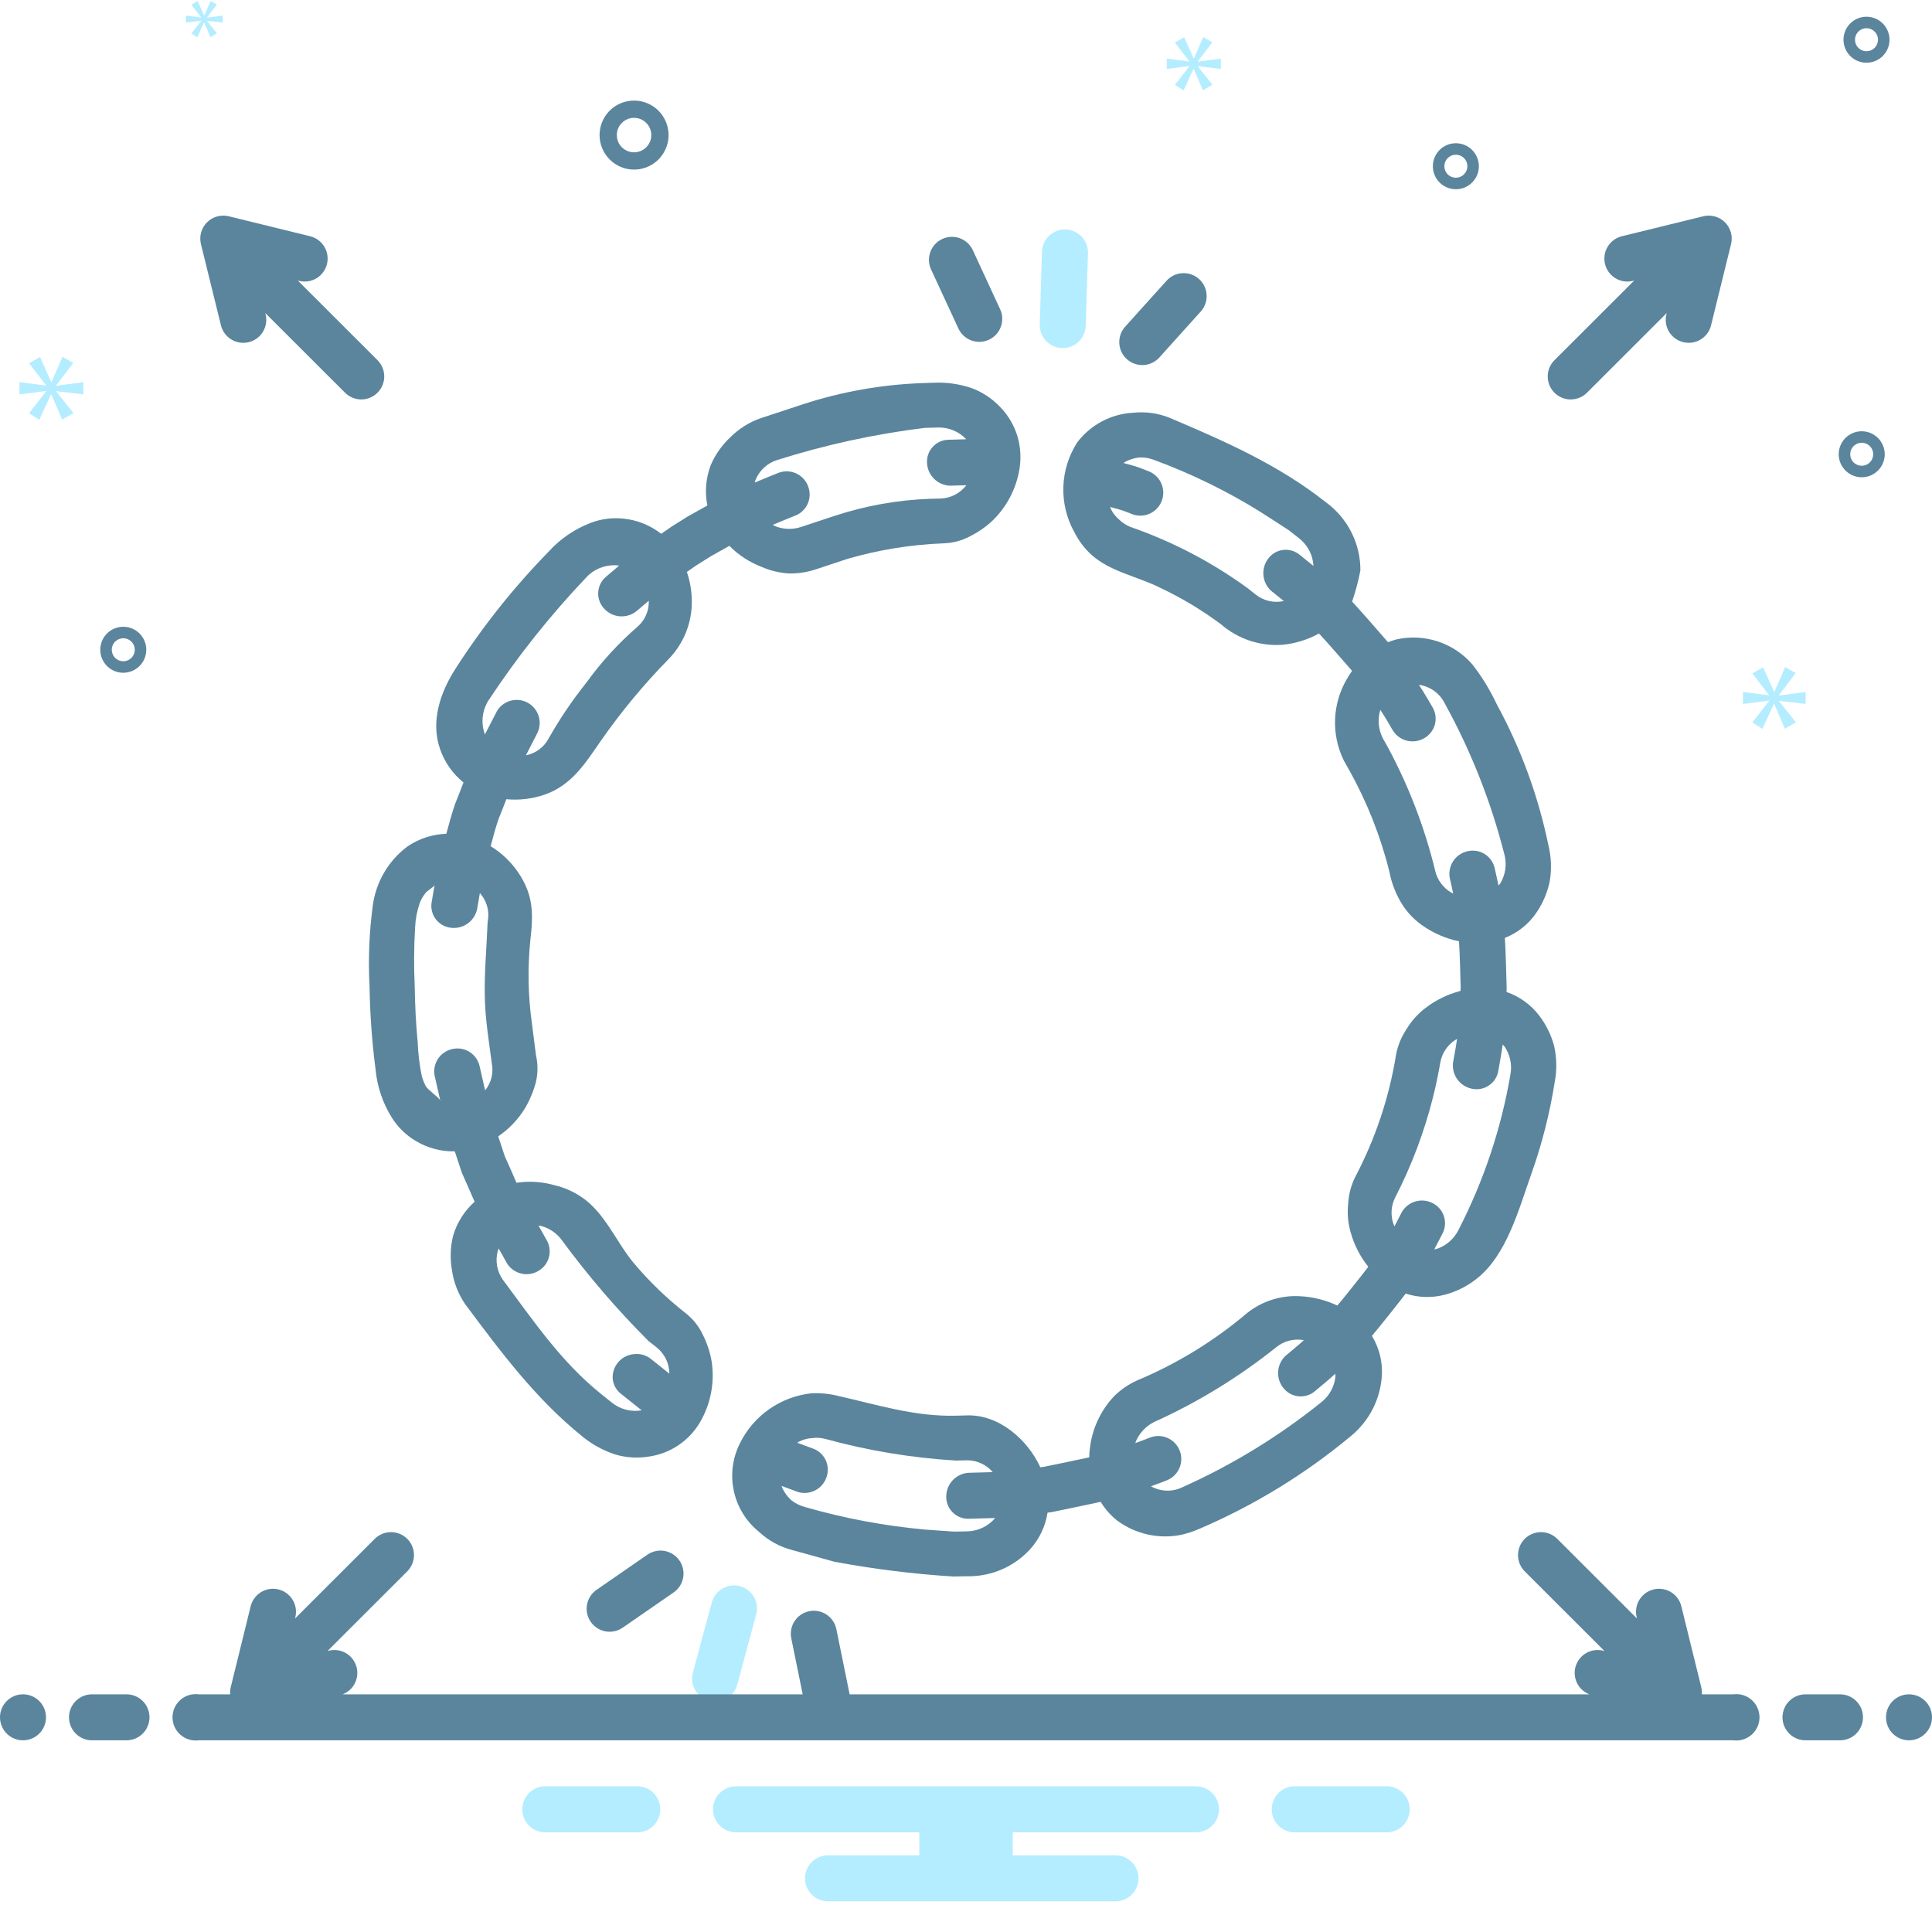 <svg width="130" height="130" viewBox="0 0 130 130" fill="none" xmlns="http://www.w3.org/2000/svg">
<path d="M93.428 120.197H87C86.611 120.228 86.248 120.405 85.983 120.692C85.718 120.979 85.571 121.355 85.571 121.745C85.571 122.135 85.718 122.511 85.983 122.798C86.248 123.085 86.611 123.261 87 123.293H93.428C93.817 123.261 94.181 123.085 94.445 122.798C94.71 122.511 94.857 122.135 94.857 121.745C94.857 121.355 94.71 120.979 94.445 120.692C94.181 120.405 93.817 120.228 93.428 120.197Z" fill="#B4EDFF"/>
<path d="M43 120.197H36.572C36.183 120.228 35.819 120.405 35.555 120.692C35.29 120.979 35.143 121.355 35.143 121.745C35.143 122.135 35.29 122.511 35.555 122.798C35.819 123.085 36.183 123.261 36.572 123.293H43C43.389 123.261 43.752 123.085 44.017 122.798C44.282 122.511 44.429 122.135 44.429 121.745C44.429 121.355 44.282 120.979 44.017 120.692C43.752 120.405 43.389 120.228 43 120.197Z" fill="#B4EDFF"/>
<path d="M80.476 120.197H49.524C49.113 120.197 48.72 120.36 48.429 120.651C48.139 120.941 47.976 121.334 47.976 121.745C47.976 122.155 48.139 122.549 48.429 122.839C48.72 123.129 49.113 123.293 49.524 123.293H61.858V124.84H55.714C55.304 124.84 54.91 125.003 54.62 125.293C54.33 125.584 54.167 125.977 54.167 126.388C54.167 126.798 54.33 127.192 54.62 127.482C54.91 127.772 55.304 127.935 55.714 127.935H75.059C75.47 127.935 75.864 127.772 76.154 127.482C76.444 127.192 76.607 126.798 76.607 126.388C76.607 125.977 76.444 125.584 76.154 125.293C75.864 125.003 75.47 124.84 75.059 124.84H68.142V123.293H80.476C80.887 123.293 81.28 123.129 81.57 122.839C81.861 122.549 82.024 122.155 82.024 121.745C82.024 121.334 81.861 120.941 81.57 120.651C81.28 120.36 80.887 120.197 80.476 120.197Z" fill="#B4EDFF"/>
<path d="M42.664 11.411C43.123 11.411 43.572 11.275 43.954 11.02C44.336 10.765 44.633 10.402 44.809 9.978C44.985 9.554 45.031 9.087 44.941 8.637C44.852 8.187 44.63 7.773 44.306 7.448C43.981 7.124 43.567 6.903 43.117 6.813C42.667 6.724 42.2 6.77 41.776 6.945C41.352 7.121 40.989 7.419 40.734 7.8C40.479 8.182 40.343 8.631 40.343 9.09C40.343 9.705 40.588 10.296 41.023 10.731C41.459 11.166 42.049 11.411 42.664 11.411ZM42.664 7.929C42.894 7.929 43.118 7.997 43.309 8.125C43.5 8.252 43.649 8.434 43.737 8.646C43.824 8.858 43.847 9.091 43.803 9.316C43.758 9.542 43.647 9.748 43.485 9.911C43.323 10.073 43.116 10.184 42.891 10.228C42.666 10.273 42.432 10.25 42.22 10.162C42.008 10.075 41.827 9.926 41.699 9.735C41.572 9.544 41.504 9.32 41.504 9.09C41.504 8.782 41.626 8.487 41.844 8.27C42.061 8.052 42.356 7.93 42.664 7.929Z" fill="#5A859D"/>
<path d="M125.271 29.019C124.965 29.019 124.666 29.109 124.411 29.279C124.157 29.449 123.959 29.691 123.841 29.974C123.724 30.257 123.694 30.568 123.753 30.868C123.813 31.168 123.96 31.444 124.177 31.66C124.393 31.877 124.669 32.024 124.969 32.084C125.27 32.144 125.581 32.113 125.864 31.996C126.146 31.879 126.388 31.68 126.558 31.426C126.728 31.172 126.819 30.872 126.819 30.566C126.818 30.156 126.655 29.762 126.365 29.472C126.075 29.182 125.682 29.019 125.271 29.019ZM125.271 31.34C125.118 31.34 124.969 31.295 124.841 31.21C124.714 31.125 124.615 31.004 124.556 30.862C124.498 30.721 124.482 30.565 124.512 30.415C124.542 30.265 124.616 30.127 124.724 30.019C124.832 29.911 124.97 29.837 125.12 29.807C125.27 29.777 125.426 29.793 125.567 29.851C125.709 29.91 125.83 30.009 125.915 30.136C126 30.264 126.045 30.413 126.045 30.566C126.045 30.771 125.963 30.968 125.818 31.113C125.673 31.258 125.476 31.34 125.271 31.34Z" fill="#5A859D"/>
<path d="M125.593 1.125C125.287 1.125 124.988 1.216 124.733 1.386C124.479 1.556 124.28 1.798 124.163 2.081C124.046 2.364 124.015 2.675 124.075 2.975C124.135 3.275 124.282 3.551 124.499 3.767C124.715 3.984 124.991 4.131 125.291 4.191C125.591 4.251 125.902 4.22 126.185 4.103C126.468 3.986 126.71 3.787 126.88 3.533C127.05 3.278 127.141 2.979 127.141 2.673C127.14 2.263 126.977 1.869 126.687 1.579C126.397 1.289 126.003 1.126 125.593 1.125ZM125.593 3.447C125.44 3.447 125.29 3.402 125.163 3.317C125.036 3.231 124.937 3.111 124.878 2.969C124.82 2.828 124.804 2.672 124.834 2.522C124.864 2.372 124.938 2.234 125.046 2.126C125.154 2.018 125.292 1.944 125.442 1.914C125.592 1.884 125.748 1.9 125.889 1.958C126.031 2.017 126.151 2.116 126.236 2.243C126.321 2.37 126.367 2.52 126.367 2.673C126.367 2.878 126.285 3.075 126.14 3.22C125.995 3.365 125.798 3.447 125.593 3.447Z" fill="#5A859D"/>
<path d="M97.962 9.638C97.656 9.638 97.357 9.728 97.102 9.899C96.848 10.069 96.65 10.31 96.532 10.593C96.415 10.876 96.385 11.187 96.444 11.487C96.504 11.787 96.651 12.063 96.868 12.28C97.084 12.496 97.36 12.643 97.66 12.703C97.96 12.763 98.272 12.732 98.554 12.615C98.837 12.498 99.079 12.3 99.249 12.045C99.419 11.791 99.51 11.491 99.51 11.185C99.509 10.775 99.346 10.382 99.056 10.091C98.766 9.801 98.373 9.638 97.962 9.638ZM97.962 11.959C97.809 11.959 97.659 11.914 97.532 11.829C97.405 11.744 97.306 11.623 97.247 11.481C97.189 11.34 97.173 11.184 97.203 11.034C97.233 10.884 97.307 10.746 97.415 10.638C97.523 10.53 97.661 10.456 97.811 10.426C97.961 10.396 98.117 10.412 98.258 10.47C98.4 10.529 98.52 10.628 98.606 10.755C98.691 10.883 98.736 11.032 98.736 11.185C98.736 11.39 98.654 11.587 98.509 11.732C98.364 11.877 98.167 11.959 97.962 11.959Z" fill="#5A859D"/>
<path d="M9.843 43.721C9.843 43.415 9.752 43.116 9.582 42.861C9.412 42.607 9.17 42.408 8.887 42.291C8.605 42.174 8.293 42.143 7.993 42.203C7.693 42.263 7.417 42.41 7.201 42.627C6.984 42.843 6.837 43.119 6.777 43.419C6.718 43.719 6.748 44.03 6.865 44.313C6.982 44.596 7.181 44.838 7.435 45.008C7.69 45.178 7.989 45.269 8.295 45.269C8.705 45.268 9.099 45.105 9.389 44.815C9.679 44.525 9.842 44.131 9.843 43.721ZM7.521 43.721C7.521 43.568 7.567 43.418 7.652 43.291C7.737 43.164 7.858 43.065 7.999 43.006C8.14 42.947 8.296 42.932 8.446 42.962C8.596 42.992 8.734 43.066 8.842 43.174C8.951 43.282 9.024 43.42 9.054 43.57C9.084 43.72 9.069 43.876 9.01 44.017C8.952 44.158 8.852 44.279 8.725 44.364C8.598 44.449 8.448 44.495 8.295 44.495C8.09 44.495 7.893 44.413 7.748 44.268C7.603 44.123 7.522 43.926 7.521 43.721Z" fill="#5A859D"/>
<path d="M3.782 25.932L4.933 24.419L4.206 24.008L3.467 25.703H3.443L2.693 24.019L1.954 24.444L3.092 25.921V25.945L1.312 25.714V26.537L3.104 26.308V26.332L1.954 27.809L2.643 28.245L3.431 26.537H3.455L4.182 28.233L4.945 27.797L3.782 26.344V26.32L5.61 26.537V25.714L3.782 25.956V25.932Z" fill="#B4EDFF"/>
<path d="M13.539 1.403L12.877 2.254L13.274 2.505L13.728 1.522H13.741L14.16 2.498L14.599 2.247L13.93 1.41V1.396L14.982 1.522V1.048L13.93 1.187V1.173L14.592 0.302L14.174 0.064L13.749 1.04H13.735L13.302 0.071L12.877 0.316L13.532 1.166V1.18L12.507 1.048V1.522L13.539 1.389V1.403Z" fill="#B4EDFF"/>
<path d="M121.498 47.368V46.561L119.705 46.798V46.775L120.833 45.291L120.12 44.887L119.396 46.549H119.372L118.636 44.898L117.911 45.314L119.028 46.763V46.786L117.281 46.561V47.368L119.039 47.143V47.167L117.911 48.615L118.588 49.043L119.36 47.368H119.384L120.096 49.031L120.845 48.603L119.705 47.179V47.155L121.498 47.368Z" fill="#B4EDFF"/>
<path d="M80.603 4.126L81.576 2.846L80.961 2.498L80.337 3.932H80.316L79.681 2.508L79.055 2.866L80.019 4.117V4.137L78.513 3.942V4.638L80.029 4.444V4.465L79.055 5.714L79.639 6.083L80.306 4.638H80.326L80.941 6.073L81.586 5.704L80.603 4.475V4.454L82.149 4.638V3.942L80.603 4.147V4.126Z" fill="#B4EDFF"/>
<path d="M14.867 21.891C14.95 22.227 15.142 22.525 15.415 22.738C15.687 22.951 16.022 23.067 16.368 23.068C16.493 23.068 16.618 23.053 16.739 23.023C16.936 22.975 17.122 22.888 17.286 22.768C17.45 22.648 17.588 22.497 17.693 22.323C17.799 22.149 17.869 21.956 17.899 21.756C17.93 21.555 17.921 21.35 17.873 21.153L17.851 21.065L23.215 26.424C23.505 26.714 23.898 26.877 24.308 26.877C24.718 26.877 25.111 26.714 25.401 26.424C25.691 26.135 25.855 25.742 25.855 25.332C25.855 24.922 25.693 24.529 25.404 24.238L20.039 18.879L20.127 18.9C20.324 18.949 20.529 18.959 20.73 18.928C20.931 18.898 21.125 18.828 21.299 18.723C21.473 18.618 21.624 18.479 21.745 18.316C21.865 18.152 21.953 17.966 22.001 17.768C22.05 17.571 22.059 17.366 22.028 17.165C21.997 16.964 21.927 16.771 21.822 16.597C21.716 16.423 21.578 16.272 21.413 16.151C21.25 16.031 21.063 15.944 20.866 15.896L15.393 14.553C15.135 14.489 14.864 14.493 14.608 14.565C14.352 14.636 14.118 14.772 13.93 14.96C13.741 15.149 13.605 15.382 13.533 15.638C13.461 15.895 13.457 16.165 13.521 16.424L14.867 21.891Z" fill="#5A859D"/>
<path d="M105.69 26.878C105.894 26.878 106.095 26.838 106.283 26.76C106.47 26.682 106.641 26.568 106.785 26.424L112.149 21.065L112.127 21.153C112.079 21.35 112.07 21.555 112.1 21.756C112.131 21.956 112.201 22.149 112.306 22.323C112.412 22.497 112.55 22.648 112.714 22.768C112.878 22.888 113.063 22.975 113.261 23.023C113.382 23.053 113.507 23.068 113.632 23.068C113.977 23.067 114.313 22.951 114.585 22.738C114.857 22.525 115.05 22.227 115.133 21.891L116.479 16.424C116.543 16.165 116.538 15.895 116.467 15.638C116.395 15.382 116.258 15.149 116.07 14.96C115.882 14.772 115.648 14.636 115.392 14.565C115.135 14.493 114.865 14.489 114.607 14.553L109.134 15.896C108.936 15.944 108.75 16.031 108.586 16.151C108.422 16.272 108.284 16.423 108.178 16.597C108.073 16.771 108.002 16.964 107.972 17.165C107.941 17.366 107.95 17.571 107.999 17.768C108.047 17.966 108.134 18.152 108.255 18.316C108.375 18.479 108.527 18.618 108.701 18.723C108.875 18.828 109.068 18.898 109.269 18.928C109.471 18.959 109.676 18.949 109.873 18.9L109.961 18.879L104.596 24.238C104.38 24.454 104.233 24.73 104.173 25.03C104.114 25.33 104.144 25.641 104.261 25.924C104.379 26.206 104.577 26.447 104.831 26.617C105.086 26.787 105.384 26.878 105.69 26.878Z" fill="#5A859D"/>
<path d="M92.313 89.887C92.647 89.514 94.426 87.269 94.585 87.043C95.457 87.327 96.393 87.348 97.276 87.103C98.018 86.898 98.711 86.55 99.318 86.078C101.4 84.483 102.213 81.292 103.058 78.945C103.761 76.958 104.281 74.91 104.61 72.828C104.766 72.013 104.753 71.174 104.57 70.365C104.369 69.623 104.025 68.927 103.556 68.318C102.997 67.592 102.236 67.046 101.369 66.748C101.373 66.665 101.381 66.583 101.381 66.499C101.369 66.079 101.312 63.794 101.26 63.11C102.117 62.772 102.853 62.185 103.373 61.425C103.808 60.792 104.113 60.08 104.273 59.329C104.416 58.511 104.387 57.673 104.187 56.867C103.504 53.56 102.337 50.372 100.723 47.406C100.278 46.455 99.729 45.556 99.087 44.725C98.468 44.005 97.666 43.467 96.766 43.167C95.865 42.867 94.9 42.817 93.974 43.022C93.777 43.073 93.584 43.136 93.395 43.211C93.072 42.827 91.18 40.676 90.98 40.481C91.214 39.795 91.401 39.094 91.538 38.383C91.542 37.491 91.334 36.61 90.932 35.814C90.53 35.018 89.944 34.328 89.224 33.802C86.015 31.263 82.421 29.697 78.715 28.118C77.941 27.805 77.103 27.686 76.273 27.771C75.534 27.806 74.811 28.003 74.157 28.347C73.503 28.692 72.932 29.177 72.486 29.766C71.909 30.661 71.585 31.695 71.551 32.759C71.516 33.822 71.771 34.876 72.289 35.806C72.578 36.381 72.969 36.899 73.444 37.334C74.717 38.47 76.515 38.781 78.009 39.523C79.477 40.211 80.871 41.046 82.169 42.016C83.301 42.994 84.772 43.487 86.265 43.389C87.138 43.309 87.985 43.05 88.753 42.627C88.941 42.81 90.681 44.789 90.978 45.14C90.865 45.301 90.758 45.464 90.663 45.63C90.161 46.462 89.876 47.407 89.835 48.377C89.794 49.348 89.998 50.314 90.428 51.185C90.428 51.185 90.562 51.424 90.763 51.782C91.972 53.935 92.887 56.24 93.484 58.635C93.641 59.471 93.962 60.268 94.43 60.978C94.787 61.503 95.241 61.955 95.766 62.312C96.492 62.811 97.311 63.16 98.174 63.339C98.223 63.967 98.275 66.061 98.286 66.446C98.286 66.524 98.279 66.6 98.275 66.677C97.418 66.897 96.613 67.289 95.912 67.83C95.408 68.213 94.981 68.689 94.653 69.231C94.304 69.748 94.062 70.329 93.942 70.942C93.479 73.835 92.544 76.633 91.175 79.223C90.902 79.785 90.745 80.396 90.713 81.02C90.648 81.65 90.703 82.287 90.875 82.897C91.111 83.75 91.517 84.547 92.07 85.239C91.924 85.447 90.293 87.504 89.986 87.848C89.188 87.471 88.323 87.257 87.441 87.218C86.173 87.153 84.924 87.552 83.928 88.34C81.696 90.233 79.186 91.771 76.485 92.899C75.92 93.158 75.405 93.514 74.963 93.951C74.051 94.919 73.479 96.157 73.333 97.479C73.309 97.67 73.295 97.865 73.29 98.063C72.676 98.202 70.249 98.697 70.249 98.697C70.164 98.708 70.084 98.718 70 98.729C69.148 96.867 67.214 95.166 65.057 95.239C65.057 95.239 64.784 95.246 64.374 95.258C61.581 95.338 59.105 94.54 56.428 93.936C55.827 93.783 55.206 93.721 54.587 93.753C53.568 93.865 52.593 94.233 51.754 94.822C50.915 95.41 50.238 96.201 49.786 97.121C49.285 98.116 49.143 99.252 49.381 100.34C49.62 101.428 50.225 102.4 51.096 103.094C51.708 103.661 52.45 104.07 53.256 104.285L56.141 105.085C58.782 105.578 61.45 105.91 64.132 106.079C64.694 106.069 65.069 106.063 65.069 106.063C65.869 106.079 66.663 105.923 67.398 105.607C68.133 105.291 68.792 104.821 69.33 104.229C69.944 103.543 70.346 102.693 70.488 101.784C70.573 101.773 70.653 101.762 70.738 101.752C70.738 101.752 73.391 101.209 74.062 101.057C74.356 101.539 74.732 101.966 75.174 102.317C75.791 102.773 76.497 103.092 77.246 103.256C77.994 103.42 78.769 103.424 79.519 103.267C79.93 103.169 80.332 103.034 80.719 102.865C84.394 101.29 87.822 99.191 90.895 96.632C91.512 96.128 92.018 95.5 92.378 94.789C92.738 94.077 92.945 93.298 92.986 92.502C93.027 91.582 92.793 90.672 92.313 89.887ZM84.523 40.031C84.523 40.031 84.287 39.844 83.932 39.563C81.523 37.813 78.869 36.428 76.056 35.454C75.775 35.341 75.519 35.173 75.303 34.96C75.08 34.771 74.897 34.54 74.764 34.28C74.737 34.227 74.72 34.168 74.696 34.113C75.117 34.228 75.477 34.317 75.731 34.419C76.05 34.545 76.231 34.616 76.231 34.616C76.615 34.746 77.035 34.72 77.4 34.544C77.765 34.367 78.046 34.055 78.183 33.673C78.32 33.292 78.301 32.872 78.132 32.504C77.962 32.136 77.654 31.849 77.275 31.705C77.275 31.705 77.076 31.627 76.728 31.492C76.45 31.381 76.057 31.282 75.597 31.155C75.653 31.12 75.702 31.08 75.761 31.05C76.052 30.902 76.368 30.81 76.694 30.78C77.033 30.771 77.37 30.832 77.685 30.959C80.156 31.871 82.53 33.03 84.769 34.417C85.424 34.832 86.072 35.257 86.722 35.679C87.131 36 87.404 36.214 87.404 36.214C87.691 36.436 87.927 36.718 88.096 37.04C88.264 37.362 88.361 37.716 88.38 38.079C87.813 37.623 87.463 37.341 87.463 37.341C87.308 37.209 87.127 37.112 86.932 37.054C86.737 36.996 86.531 36.979 86.33 37.005C86.128 37.031 85.933 37.098 85.759 37.203C85.584 37.308 85.434 37.448 85.316 37.614C85.079 37.938 84.972 38.34 85.016 38.739C85.059 39.138 85.251 39.506 85.552 39.771C85.552 39.771 85.871 40.028 86.387 40.442C86.065 40.514 85.732 40.514 85.41 40.443C85.088 40.372 84.785 40.232 84.523 40.031ZM65.066 103.042C65.066 103.042 64.719 103.049 64.199 103.059C63.68 103.022 62.989 102.974 62.297 102.926C59.535 102.678 56.804 102.166 54.141 101.397C53.813 101.309 53.507 101.154 53.241 100.943C53 100.723 52.802 100.459 52.658 100.166C52.63 100.107 52.614 100.045 52.591 99.985C52.797 100.066 53.689 100.392 53.689 100.392C53.886 100.452 54.093 100.471 54.298 100.45C54.503 100.429 54.702 100.367 54.883 100.268C55.064 100.17 55.224 100.036 55.352 99.876C55.481 99.715 55.577 99.53 55.635 99.332C55.751 98.953 55.714 98.543 55.53 98.191C55.347 97.84 55.032 97.575 54.654 97.454C54.654 97.454 53.836 97.153 53.648 97.079C53.7 97.05 53.749 97.012 53.803 96.986C54.066 96.858 54.352 96.784 54.644 96.766C54.944 96.726 55.25 96.746 55.543 96.824C58.406 97.611 61.343 98.097 64.306 98.277C64.759 98.266 65.06 98.26 65.06 98.26C65.391 98.257 65.718 98.328 66.019 98.465C66.319 98.603 66.586 98.804 66.8 99.056C65.818 99.083 65.181 99.101 65.181 99.101C64.785 99.124 64.412 99.292 64.133 99.574C63.854 99.856 63.69 100.231 63.672 100.627C63.659 100.832 63.689 101.038 63.761 101.232C63.832 101.425 63.943 101.601 64.087 101.748C64.23 101.896 64.403 102.012 64.594 102.089C64.785 102.165 64.99 102.201 65.196 102.194C65.196 102.194 65.891 102.174 66.963 102.144C66.73 102.421 66.439 102.644 66.112 102.799C65.785 102.954 65.428 103.037 65.066 103.042ZM96.579 58.623C95.879 55.736 94.816 52.95 93.414 50.332C93.193 49.936 93.045 49.673 93.045 49.673C92.744 49.082 92.685 48.397 92.879 47.763C93.129 48.121 93.718 49.146 93.718 49.146C93.928 49.486 94.262 49.732 94.648 49.834C95.035 49.935 95.447 49.885 95.797 49.692C95.978 49.596 96.137 49.465 96.266 49.306C96.394 49.147 96.489 48.964 96.545 48.767C96.6 48.571 96.615 48.364 96.589 48.162C96.563 47.959 96.495 47.764 96.391 47.588C96.391 47.588 95.747 46.472 95.476 46.081C95.836 46.129 96.18 46.264 96.478 46.472C96.776 46.681 97.019 46.958 97.187 47.28C98.974 50.514 100.336 53.965 101.241 57.547C101.398 58.191 101.294 58.872 100.952 59.441C100.917 59.494 100.87 59.538 100.831 59.588C100.791 59.37 100.579 58.444 100.579 58.444C100.538 58.244 100.457 58.054 100.341 57.886C100.224 57.718 100.075 57.575 99.902 57.467C99.729 57.358 99.535 57.286 99.334 57.254C99.132 57.222 98.925 57.232 98.727 57.282C98.338 57.374 97.999 57.611 97.78 57.946C97.561 58.281 97.479 58.687 97.55 59.08C97.55 59.08 97.748 59.928 97.784 60.129C97.731 60.098 97.674 60.074 97.622 60.04C97.363 59.885 97.138 59.679 96.959 59.436C96.779 59.193 96.65 58.916 96.579 58.623ZM96.423 73.832C96.618 73.057 96.783 72.27 96.919 71.471C96.975 71.174 97.089 70.891 97.255 70.639C97.422 70.387 97.636 70.17 97.887 70.001C97.936 69.966 97.99 69.94 98.042 69.907C97.986 70.338 97.772 71.499 97.772 71.499C97.723 71.898 97.826 72.301 98.061 72.627C98.296 72.953 98.646 73.178 99.04 73.258C99.238 73.301 99.444 73.304 99.643 73.265C99.843 73.225 100.032 73.146 100.199 73.03C100.367 72.915 100.508 72.766 100.616 72.593C100.723 72.42 100.793 72.227 100.823 72.026C100.823 72.026 101.054 70.755 101.114 70.283C101.156 70.332 101.206 70.374 101.243 70.426C101.615 70.976 101.755 71.65 101.633 72.302C101.01 75.947 99.831 79.476 98.136 82.763C97.841 83.358 97.324 83.813 96.696 84.029C96.637 84.047 96.573 84.052 96.512 84.065C96.615 83.87 97.051 83.026 97.051 83.026C97.148 82.846 97.208 82.649 97.227 82.445C97.246 82.242 97.223 82.037 97.16 81.842C97.098 81.648 96.996 81.468 96.861 81.314C96.727 81.16 96.563 81.035 96.378 80.947C96.021 80.767 95.608 80.732 95.225 80.847C94.842 80.963 94.519 81.221 94.32 81.569C94.32 81.569 93.922 82.344 93.829 82.523C93.807 82.465 93.778 82.409 93.759 82.35C93.66 82.065 93.619 81.763 93.638 81.462C93.657 81.16 93.736 80.866 93.869 80.595C94.978 78.446 95.835 76.177 96.423 73.832ZM88.95 94.319C86.075 96.639 82.911 98.576 79.538 100.083C79.209 100.239 78.847 100.315 78.483 100.302C78.119 100.289 77.764 100.189 77.447 100.01C77.657 99.942 78.542 99.597 78.542 99.597C78.915 99.439 79.212 99.141 79.367 98.766C79.523 98.392 79.525 97.972 79.374 97.596C79.223 97.22 78.93 96.918 78.559 96.755C78.188 96.593 77.768 96.582 77.389 96.727C77.389 96.727 76.578 97.043 76.386 97.106C76.612 96.483 77.071 95.972 77.667 95.68C80.601 94.354 83.358 92.665 85.873 90.654C86.106 90.463 86.375 90.32 86.665 90.233C86.954 90.147 87.258 90.118 87.558 90.15C87.618 90.154 87.677 90.168 87.737 90.176C87.419 90.473 86.508 91.224 86.508 91.224C86.213 91.497 86.033 91.872 86.004 92.273C85.974 92.674 86.097 93.071 86.348 93.385C86.473 93.546 86.629 93.68 86.807 93.778C86.985 93.876 87.181 93.937 87.384 93.956C87.587 93.974 87.791 93.951 87.984 93.888C88.177 93.824 88.355 93.721 88.507 93.586C88.507 93.586 89.502 92.762 89.849 92.437C89.852 92.502 89.862 92.566 89.858 92.63C89.789 93.291 89.463 93.897 88.95 94.319Z" fill="#5A859D"/>
<path d="M47.109 95.689C47.822 94.465 48.097 93.035 47.889 91.635C47.785 91.01 47.588 90.405 47.306 89.839C47.044 89.271 46.653 88.773 46.164 88.383C44.868 87.37 43.682 86.225 42.625 84.966C41.472 83.58 40.665 81.537 39.093 80.525C38.555 80.163 37.957 79.902 37.326 79.754C36.49 79.515 35.612 79.457 34.752 79.585C34.501 79.008 34.246 78.405 33.969 77.809C33.819 77.355 33.67 76.907 33.523 76.463C34.243 75.975 34.851 75.34 35.308 74.601C35.636 74.051 35.886 73.458 36.052 72.839C36.2 72.235 36.204 71.604 36.064 70.998C36.064 70.998 35.926 69.913 35.787 68.828C35.53 66.983 35.496 65.113 35.686 63.259C35.888 61.516 35.907 60.25 34.882 58.724C34.393 58.002 33.756 57.393 33.013 56.938C33.181 56.33 33.338 55.696 33.56 55.077C33.738 54.642 33.906 54.206 34.071 53.777C34.938 53.859 35.813 53.756 36.637 53.473C38.496 52.827 39.393 51.336 40.46 49.804C41.809 47.875 43.315 46.06 44.962 44.377C45.849 43.478 46.401 42.302 46.525 41.045C46.604 40.179 46.5 39.306 46.219 38.483C46.434 38.334 46.649 38.184 46.872 38.03L47.861 37.411C48.271 37.181 48.678 36.953 49.079 36.729C49.689 37.347 50.425 37.828 51.236 38.14C51.829 38.401 52.465 38.552 53.112 38.587C53.731 38.594 54.348 38.496 54.935 38.297C54.935 38.297 55.976 37.952 57.016 37.607C59.121 36.996 61.294 36.644 63.485 36.56C64.11 36.542 64.723 36.379 65.274 36.083C65.841 35.801 66.362 35.435 66.82 34.999C67.829 34.005 68.469 32.697 68.635 31.291C68.689 30.794 68.667 30.291 68.57 29.801C68.568 29.78 68.564 29.759 68.559 29.738C68.368 28.837 67.921 28.01 67.27 27.358C66.738 26.801 66.086 26.374 65.362 26.11C64.576 25.843 63.747 25.721 62.917 25.75C62.917 25.75 62.542 25.763 61.98 25.781C59.286 25.885 56.62 26.36 54.057 27.193C52.634 27.662 51.21 28.131 51.21 28.131C50.422 28.402 49.706 28.851 49.119 29.444C48.569 29.964 48.13 30.59 47.829 31.284C47.495 32.154 47.414 33.101 47.596 34.015C47.158 34.26 46.714 34.509 46.264 34.76L45.185 35.437C44.948 35.6 44.719 35.758 44.489 35.918C43.758 35.345 42.88 34.991 41.956 34.898C41.197 34.815 40.429 34.917 39.717 35.194C38.649 35.608 37.692 36.265 36.922 37.113C34.565 39.526 32.459 42.173 30.639 45.013C29.623 46.599 28.958 48.548 29.614 50.413C29.918 51.292 30.463 52.068 31.187 52.651C31.008 53.12 30.824 53.596 30.632 54.072C30.391 54.748 30.216 55.441 30.032 56.103C29.103 56.134 28.201 56.426 27.431 56.946C26.791 57.421 26.254 58.02 25.851 58.707C25.447 59.394 25.186 60.156 25.083 60.946C24.841 62.751 24.769 64.574 24.867 66.393C24.896 68.257 25.031 70.119 25.272 71.968C25.378 73.108 25.748 74.208 26.352 75.181C26.753 75.831 27.306 76.374 27.962 76.764C28.756 77.246 29.671 77.491 30.6 77.472C30.759 77.949 30.92 78.432 31.081 78.921C31.38 79.573 31.66 80.234 31.935 80.863C31.24 81.484 30.736 82.288 30.48 83.184C30.305 83.92 30.279 84.684 30.405 85.43C30.518 86.256 30.82 87.045 31.287 87.736C33.709 90.982 36.034 94.118 39.21 96.677C39.855 97.201 40.59 97.602 41.379 97.862C42.116 98.085 42.895 98.136 43.655 98.01C44.369 97.91 45.05 97.648 45.649 97.246C46.247 96.844 46.746 96.312 47.109 95.689ZM52.25 30.968C55.495 29.938 58.829 29.21 62.209 28.793C62.729 28.777 63.076 28.767 63.076 28.767C63.437 28.752 63.797 28.814 64.132 28.951C64.468 29.087 64.769 29.293 65.017 29.557C64.797 29.564 63.847 29.59 63.847 29.59C63.644 29.59 63.443 29.632 63.257 29.713C63.071 29.795 62.903 29.914 62.765 30.063C62.627 30.212 62.522 30.388 62.456 30.58C62.389 30.772 62.363 30.976 62.379 31.178C62.404 31.58 62.579 31.957 62.87 32.236C63.16 32.514 63.545 32.673 63.947 32.681C63.947 32.681 64.818 32.657 65.022 32.65C64.822 32.913 64.566 33.13 64.273 33.284C63.98 33.439 63.658 33.527 63.327 33.544C63.327 33.544 63.025 33.551 62.572 33.563C60.402 33.642 58.254 34.025 56.19 34.701C55.043 35.08 53.896 35.46 53.896 35.46C53.327 35.647 52.711 35.627 52.156 35.404C52.101 35.38 52.05 35.345 51.995 35.317C52.388 35.145 53.491 34.704 53.491 34.704C53.863 34.565 54.166 34.285 54.336 33.925C54.505 33.565 54.526 33.153 54.395 32.777C54.332 32.582 54.229 32.401 54.094 32.246C53.96 32.091 53.795 31.964 53.611 31.873C53.426 31.782 53.226 31.73 53.021 31.718C52.815 31.705 52.61 31.735 52.416 31.803C52.416 31.803 51.218 32.281 50.782 32.471C50.803 32.411 50.815 32.347 50.84 32.289C50.966 31.98 51.157 31.702 51.4 31.474C51.643 31.246 51.933 31.073 52.25 30.968ZM32.764 47.312C32.798 47.24 32.839 47.171 32.885 47.107C34.831 44.158 37.036 41.388 39.472 38.829C39.576 38.719 39.642 38.662 39.642 38.662C39.917 38.423 40.24 38.246 40.589 38.141C40.938 38.036 41.305 38.007 41.666 38.055C41.113 38.522 40.772 38.811 40.772 38.811C40.615 38.944 40.488 39.109 40.398 39.294C40.308 39.48 40.258 39.682 40.251 39.888C40.244 40.094 40.28 40.299 40.356 40.49C40.433 40.682 40.548 40.855 40.696 40.999C40.973 41.282 41.346 41.45 41.742 41.472C42.138 41.494 42.527 41.367 42.834 41.117C42.834 41.117 43.148 40.852 43.655 40.423C43.667 40.751 43.606 41.078 43.476 41.379C43.346 41.681 43.15 41.949 42.903 42.165C41.614 43.28 40.46 44.541 39.464 45.923C38.513 47.11 37.661 48.371 36.914 49.696C36.76 49.985 36.543 50.236 36.279 50.431C36.015 50.626 35.711 50.759 35.389 50.822C35.837 49.948 36.127 49.382 36.127 49.382C36.32 49.026 36.367 48.608 36.255 48.218C36.144 47.829 35.885 47.498 35.533 47.298C35.181 47.097 34.765 47.043 34.373 47.146C33.981 47.249 33.645 47.502 33.438 47.849C33.438 47.849 33.12 48.467 32.63 49.419C32.502 49.078 32.447 48.714 32.47 48.351C32.493 47.988 32.594 47.633 32.764 47.312ZM28.372 72.367C28.222 71.617 28.132 70.858 28.102 70.094C27.984 68.845 27.922 67.59 27.905 66.335C27.843 65.024 27.852 63.71 27.931 62.399C27.957 61.843 28.062 61.294 28.241 60.768C28.343 60.501 28.491 60.253 28.677 60.036C28.764 59.937 29.226 59.654 29.243 59.553C29.12 60.267 29.044 60.707 29.044 60.707C29.009 60.91 29.017 61.118 29.067 61.318C29.117 61.518 29.209 61.705 29.335 61.867C29.462 62.03 29.621 62.164 29.803 62.261C29.984 62.359 30.184 62.417 30.389 62.433C30.784 62.471 31.178 62.36 31.496 62.123C31.813 61.886 32.031 61.539 32.107 61.15C32.107 61.15 32.177 60.747 32.29 60.092C32.51 60.336 32.673 60.625 32.767 60.94C32.861 61.254 32.883 61.586 32.832 61.91C32.818 61.977 32.81 62.046 32.808 62.115C32.738 63.861 32.568 65.605 32.629 67.352C32.678 68.751 32.91 70.141 33.088 71.527C33.155 71.848 33.15 72.18 33.073 72.499C32.996 72.818 32.849 73.116 32.642 73.371C32.424 72.414 32.282 71.792 32.282 71.792C32.209 71.403 31.988 71.057 31.665 70.829C31.342 70.6 30.942 70.506 30.551 70.567C30.347 70.594 30.15 70.663 29.973 70.768C29.795 70.873 29.641 71.012 29.518 71.178C29.396 71.344 29.308 71.533 29.259 71.733C29.211 71.934 29.204 72.142 29.237 72.345C29.237 72.345 29.391 73.022 29.628 74.067C29.585 73.875 28.802 73.358 28.65 73.083C28.528 72.856 28.435 72.616 28.372 72.367ZM41.151 94.363C41.151 94.363 40.88 94.146 40.474 93.821C37.74 91.632 35.89 88.861 33.823 86.095C33.634 85.82 33.506 85.508 33.448 85.18C33.391 84.851 33.405 84.514 33.491 84.191C33.506 84.128 33.535 84.07 33.555 84.01C33.911 84.641 34.129 85.032 34.129 85.032C34.242 85.205 34.388 85.353 34.558 85.469C34.729 85.585 34.921 85.666 35.123 85.707C35.325 85.748 35.533 85.748 35.735 85.707C35.938 85.667 36.13 85.586 36.3 85.471C36.632 85.255 36.866 84.917 36.952 84.531C37.038 84.144 36.968 83.739 36.759 83.403C36.759 83.403 36.559 83.046 36.235 82.466C36.295 82.477 36.357 82.479 36.416 82.494C36.994 82.649 37.498 83.004 37.84 83.495C39.598 85.882 41.534 88.133 43.631 90.228C43.986 90.51 44.223 90.697 44.223 90.697C44.477 90.909 44.682 91.174 44.823 91.473C44.964 91.772 45.038 92.099 45.04 92.43C44.272 91.817 43.774 91.42 43.774 91.42C43.461 91.18 43.067 91.071 42.675 91.115C42.268 91.145 41.888 91.333 41.617 91.638C41.346 91.944 41.205 92.344 41.224 92.752C41.242 92.956 41.302 93.155 41.4 93.335C41.499 93.514 41.633 93.672 41.795 93.797C41.795 93.797 42.339 94.23 43.177 94.898C42.821 94.959 42.455 94.943 42.106 94.851C41.756 94.759 41.43 94.592 41.151 94.363Z" fill="#5A859D"/>
<path d="M69.962 21.826C69.95 22.236 70.101 22.634 70.382 22.933C70.663 23.233 71.051 23.408 71.462 23.42C71.872 23.433 72.27 23.282 72.57 23.001C72.868 22.72 73.044 22.331 73.056 21.921L73.205 17.034C73.218 16.623 73.067 16.225 72.786 15.927C72.505 15.628 72.117 15.453 71.706 15.44C71.296 15.427 70.898 15.578 70.599 15.858C70.3 16.139 70.125 16.527 70.112 16.937L69.962 21.826Z" fill="#B4EDFF"/>
<path d="M64.488 22.102C64.573 22.287 64.693 22.453 64.842 22.591C64.992 22.729 65.166 22.836 65.357 22.907C65.548 22.977 65.75 23.009 65.954 23.001C66.157 22.993 66.356 22.945 66.541 22.86C66.725 22.775 66.891 22.654 67.029 22.505C67.167 22.355 67.274 22.18 67.344 21.99C67.414 21.799 67.446 21.596 67.438 21.393C67.43 21.19 67.382 20.991 67.296 20.806L65.459 16.835C65.374 16.651 65.253 16.485 65.104 16.347C64.955 16.209 64.78 16.102 64.589 16.031C64.399 15.961 64.196 15.929 63.993 15.937C63.79 15.945 63.59 15.993 63.406 16.078C63.221 16.163 63.055 16.284 62.917 16.433C62.78 16.582 62.673 16.757 62.602 16.948C62.532 17.139 62.5 17.341 62.508 17.545C62.517 17.748 62.565 17.947 62.65 18.132L64.488 22.102Z" fill="#5A859D"/>
<path d="M75.825 24.167C75.971 24.298 76.141 24.401 76.326 24.469C76.616 24.576 76.931 24.593 77.232 24.519C77.532 24.445 77.803 24.283 78.011 24.053L80.798 20.959C81.072 20.654 81.213 20.253 81.192 19.843C81.17 19.433 80.986 19.049 80.681 18.775C80.376 18.5 79.975 18.358 79.565 18.38C79.156 18.401 78.771 18.584 78.496 18.889L75.71 21.982C75.435 22.287 75.293 22.689 75.315 23.099C75.336 23.508 75.52 23.893 75.825 24.167Z" fill="#5A859D"/>
<path d="M50.883 108.629C50.936 108.433 50.95 108.228 50.923 108.027C50.897 107.825 50.832 107.631 50.73 107.455C50.629 107.279 50.494 107.124 50.333 107C50.172 106.876 49.988 106.785 49.792 106.732C49.596 106.68 49.391 106.666 49.189 106.692C48.988 106.718 48.793 106.784 48.617 106.885C48.262 107.09 48.002 107.428 47.895 107.824L46.623 112.545C46.526 112.908 46.563 113.294 46.73 113.631C46.896 113.968 47.179 114.233 47.526 114.377C47.587 114.402 47.651 114.424 47.715 114.441C47.911 114.494 48.116 114.508 48.317 114.482C48.519 114.456 48.713 114.39 48.889 114.289C49.065 114.188 49.22 114.053 49.343 113.892C49.467 113.731 49.558 113.547 49.611 113.351L50.883 108.629Z" fill="#B4EDFF"/>
<path d="M56.276 109.62C56.194 109.219 55.956 108.866 55.614 108.64C55.272 108.414 54.854 108.333 54.453 108.414C54.051 108.495 53.698 108.733 53.471 109.074C53.244 109.416 53.162 109.833 53.243 110.235L54.116 114.521C54.197 114.923 54.435 115.276 54.777 115.503C55.119 115.73 55.538 115.811 55.94 115.73C56.342 115.648 56.695 115.41 56.922 115.068C57.149 114.726 57.23 114.308 57.149 113.906L56.276 109.62Z" fill="#5A859D"/>
<path d="M45.718 105.003C45.484 104.666 45.126 104.435 44.722 104.361C44.319 104.287 43.903 104.377 43.565 104.609L40.139 106.977C39.972 107.093 39.83 107.24 39.72 107.411C39.61 107.582 39.534 107.773 39.498 107.973C39.462 108.172 39.465 108.378 39.508 108.576C39.551 108.775 39.632 108.963 39.748 109.13C39.864 109.297 40.011 109.44 40.182 109.55C40.353 109.66 40.543 109.735 40.743 109.772C40.943 109.808 41.148 109.805 41.347 109.762C41.545 109.719 41.734 109.637 41.901 109.521L45.326 107.153C45.493 107.038 45.636 106.891 45.746 106.72C45.856 106.55 45.931 106.359 45.968 106.159C46.004 105.959 46.001 105.754 45.958 105.556C45.915 105.358 45.833 105.169 45.718 105.003Z" fill="#5A859D"/>
<path d="M1.548 117.102C2.402 117.102 3.095 116.409 3.095 115.554C3.095 114.7 2.402 114.007 1.548 114.007C0.693 114.007 0 114.7 0 115.554C0 116.409 0.693 117.102 1.548 117.102Z" fill="#5A859D"/>
<path d="M8.512 114.007H6.19C5.78 114.007 5.386 114.17 5.096 114.46C4.806 114.75 4.643 115.144 4.643 115.554C4.643 115.965 4.806 116.359 5.096 116.649C5.386 116.939 5.78 117.102 6.19 117.102H8.512C8.922 117.102 9.316 116.939 9.606 116.649C9.896 116.359 10.059 115.965 10.059 115.554C10.059 115.144 9.896 114.75 9.606 114.46C9.316 114.17 8.922 114.007 8.512 114.007Z" fill="#5A859D"/>
<path d="M123.809 114.007H121.488C121.078 114.007 120.684 114.17 120.394 114.46C120.103 114.75 119.94 115.144 119.94 115.554C119.94 115.965 120.103 116.359 120.394 116.649C120.684 116.939 121.078 117.102 121.488 117.102H123.809C124.22 117.102 124.614 116.939 124.904 116.649C125.194 116.359 125.357 115.965 125.357 115.554C125.357 115.144 125.194 114.75 124.904 114.46C124.614 114.17 124.22 114.007 123.809 114.007Z" fill="#5A859D"/>
<path d="M128.452 117.102C129.307 117.102 130 116.409 130 115.554C130 114.7 129.307 114.007 128.452 114.007C127.598 114.007 126.905 114.7 126.905 115.554C126.905 116.409 127.598 117.102 128.452 117.102Z" fill="#5A859D"/>
<path d="M116.63 114.007H114.515C114.526 113.853 114.514 113.698 114.479 113.548L113.133 108.08C113.035 107.682 112.782 107.339 112.431 107.127C112.081 106.916 111.66 106.851 111.262 106.949C110.864 107.047 110.521 107.299 110.308 107.649C110.096 107.999 110.03 108.42 110.127 108.818L110.149 108.906L104.785 103.546C104.641 103.403 104.471 103.289 104.283 103.211C104.096 103.133 103.894 103.093 103.691 103.093C103.488 103.093 103.287 103.133 103.099 103.21C102.912 103.288 102.741 103.402 102.597 103.545C102.454 103.689 102.34 103.859 102.262 104.047C102.184 104.234 102.144 104.436 102.144 104.639C102.144 104.842 102.184 105.043 102.261 105.231C102.339 105.418 102.453 105.589 102.596 105.733L107.961 111.093L107.873 111.071C107.492 110.976 107.09 111.03 106.747 111.221C106.404 111.413 106.148 111.728 106.029 112.102C105.91 112.476 105.939 112.881 106.109 113.235C106.278 113.589 106.577 113.865 106.943 114.007H23.057C23.423 113.865 23.722 113.589 23.891 113.235C24.061 112.881 24.09 112.476 23.971 112.102C23.852 111.728 23.596 111.413 23.253 111.221C22.91 111.03 22.508 110.976 22.127 111.071L22.039 111.093L27.404 105.733C27.547 105.589 27.661 105.418 27.739 105.231C27.816 105.043 27.856 104.842 27.856 104.639C27.856 104.436 27.816 104.234 27.738 104.047C27.66 103.859 27.546 103.689 27.403 103.545C27.259 103.402 27.088 103.288 26.901 103.21C26.713 103.133 26.512 103.093 26.309 103.093C26.106 103.093 25.904 103.133 25.717 103.211C25.529 103.289 25.359 103.403 25.215 103.546L19.851 108.906L19.873 108.818C19.97 108.42 19.904 107.999 19.692 107.649C19.479 107.299 19.136 107.047 18.738 106.949C18.34 106.851 17.919 106.916 17.569 107.127C17.218 107.339 16.965 107.682 16.867 108.08L15.521 113.548C15.486 113.698 15.474 113.853 15.485 114.007H13.37C13.15 113.978 12.927 113.996 12.714 114.061C12.502 114.125 12.305 114.235 12.139 114.381C11.972 114.528 11.838 114.708 11.746 114.91C11.655 115.113 11.607 115.332 11.607 115.554C11.607 115.776 11.655 115.996 11.746 116.198C11.838 116.4 11.972 116.581 12.139 116.727C12.305 116.874 12.502 116.983 12.714 117.047C12.927 117.112 13.15 117.131 13.37 117.102H116.63C116.85 117.131 117.074 117.112 117.286 117.047C117.498 116.983 117.695 116.874 117.861 116.727C118.028 116.581 118.162 116.4 118.254 116.198C118.345 115.996 118.393 115.776 118.393 115.554C118.393 115.332 118.345 115.113 118.254 114.91C118.162 114.708 118.028 114.528 117.861 114.381C117.695 114.235 117.498 114.125 117.286 114.061C117.074 113.996 116.85 113.978 116.63 114.007Z" fill="#5A859D"/>
</svg>
